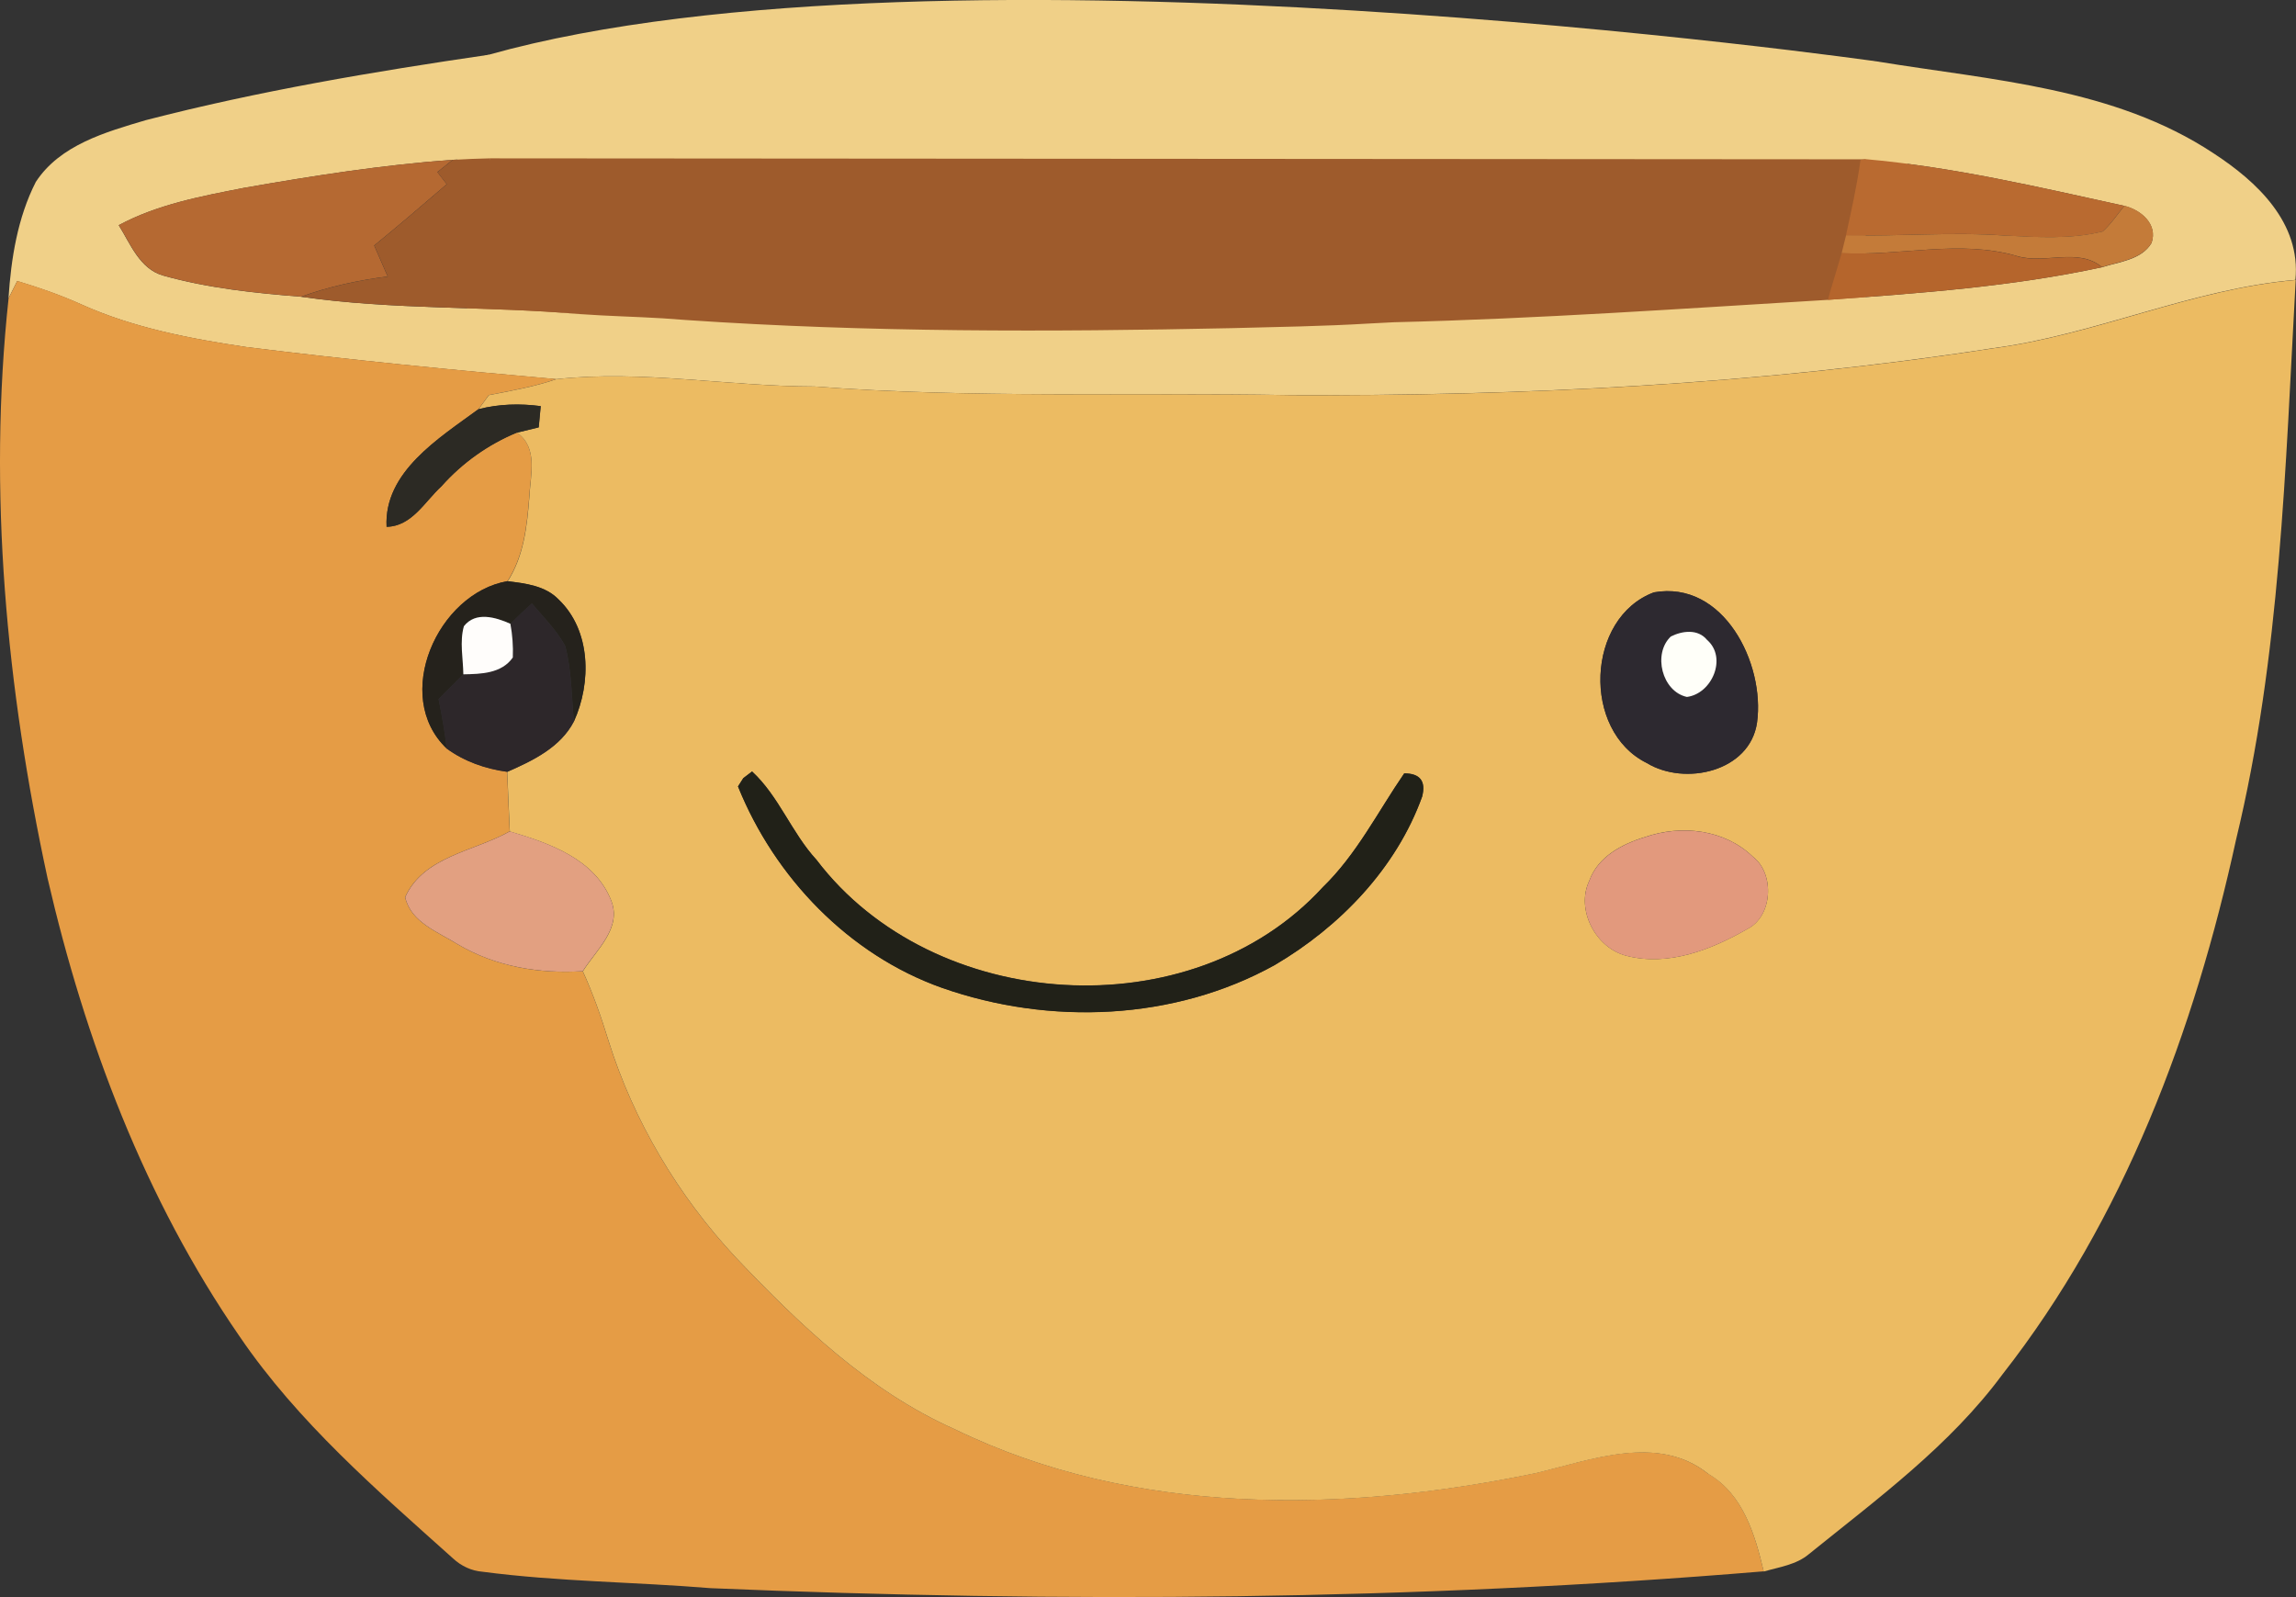 <svg width="69" height="48" viewBox="0 0 69 48" fill="none" xmlns="http://www.w3.org/2000/svg">
<rect x="0" y="0" width="69" height="48" fill="#333333" stroke="none"/>
<g clip-path="url(#clip0_7197_1954)">
<path d="M56.444 1.852C56.444 1.852 28.305 -2.175 14.691 1.644C1.076 5.463 12.692 3.488 12.692 3.488L14.691 5.955H57.615" fill="#F0D088"/>
<path d="M14.72 4.759L56.069 4.788V9.934L15.143 10.513L13.935 9.934" fill="#9E5B2C"/>
<path d="M56.068 4.785C58.696 5.018 61.273 5.624 63.842 6.188C64.333 6.309 64.856 6.736 64.657 7.305C64.357 7.81 63.683 7.869 63.166 8.032C60.458 8.616 57.687 8.813 54.931 9.012C50.584 9.274 46.242 9.58 41.885 9.685C41.637 9.696 41.391 9.708 41.149 9.723C39.77 9.806 38.394 9.826 37.015 9.862C31.557 9.978 26.096 9.99 20.649 9.62C20.466 9.607 20.101 9.58 19.917 9.567C19.091 9.517 18.268 9.5 17.442 9.441C14.646 9.195 11.825 9.321 9.043 8.918C7.651 8.808 6.249 8.661 4.902 8.282C4.197 8.081 3.919 7.332 3.568 6.768C4.73 6.144 6.037 5.9 7.319 5.649C9.401 5.284 11.494 4.956 13.603 4.803C13.974 4.781 14.346 4.768 14.715 4.759C14.7 3.72 14.673 2.682 14.688 1.646C11.226 2.152 7.772 2.734 4.383 3.611C3.176 3.969 1.804 4.354 1.076 5.468C0.528 6.544 0.333 7.77 0.255 8.967C0.32 8.835 0.452 8.578 0.517 8.446C1.168 8.643 1.815 8.866 2.44 9.148C4.009 9.855 5.717 10.18 7.411 10.432C10.509 10.817 13.614 11.122 16.719 11.395C19.306 11.113 21.892 11.614 24.479 11.616C29.214 11.974 33.961 11.791 38.7 11.873C45.78 11.907 52.881 11.551 59.885 10.466C62.983 10.057 65.857 8.683 68.982 8.412C69.154 6.696 67.827 5.457 66.517 4.604C63.542 2.635 59.862 2.412 56.44 1.852C56.292 2.826 56.156 3.803 56.064 4.783L56.068 4.785Z" fill="#F0D088"/>
<path d="M11.246 7.377C11.982 6.775 12.705 6.158 13.426 5.536C13.354 5.446 13.216 5.263 13.144 5.171C13.261 5.079 13.491 4.896 13.605 4.802C11.497 4.954 9.404 5.283 7.322 5.647C6.039 5.898 4.732 6.142 3.57 6.766C3.922 7.328 4.202 8.077 4.904 8.281C6.252 8.659 7.655 8.807 9.046 8.916C9.889 8.614 10.762 8.42 11.651 8.31C11.514 7.999 11.38 7.686 11.244 7.377H11.246Z" fill="#B56932"/>
<path d="M14.72 4.759C14.348 4.768 13.977 4.781 13.607 4.804C13.493 4.895 13.263 5.079 13.146 5.173C13.218 5.264 13.357 5.448 13.428 5.537C12.707 6.159 11.984 6.775 11.248 7.379C11.384 7.687 11.519 8.001 11.655 8.312C10.767 8.421 9.894 8.614 9.05 8.918C11.832 9.321 14.653 9.195 17.448 9.442C16.658 9.374 15.875 9.247 15.094 9.117C14.854 7.676 14.729 6.22 14.722 4.761L14.72 4.759Z" fill="#9E5B2C"/>
<path d="M55.476 7.072C57.072 7.11 58.668 6.962 60.264 7.081C61.237 7.132 62.233 7.197 63.189 6.958C63.44 6.732 63.628 6.446 63.841 6.186C61.271 5.624 58.694 5.016 56.066 4.783L55.912 4.808C55.809 5.569 55.639 6.318 55.476 7.072Z" fill="#B96A30"/>
<path d="M60.266 7.081C58.67 6.964 57.074 7.11 55.478 7.072C55.444 7.206 55.379 7.472 55.346 7.607C57.107 7.705 58.894 7.188 60.628 7.698C61.452 7.944 62.462 7.432 63.169 8.027C63.684 7.864 64.358 7.803 64.66 7.3C64.859 6.732 64.335 6.304 63.845 6.184C63.632 6.443 63.444 6.73 63.194 6.955C62.238 7.195 61.242 7.13 60.268 7.079L60.266 7.081Z" fill="#C47B39"/>
<path d="M60.628 7.701C58.893 7.191 57.109 7.705 55.346 7.609C55.233 8.005 55.108 8.397 54.992 8.793L54.934 9.012C57.689 8.813 60.458 8.616 63.169 8.032C62.462 7.435 61.452 7.947 60.628 7.703V7.701Z" fill="#B5652C"/>
<path d="M51.341 44.299C49.826 43.08 47.814 43.876 46.148 44.272C40.389 45.469 34.094 45.581 28.693 42.954C26.103 41.804 24.03 39.811 22.103 37.784C20.372 35.927 19.045 33.696 18.282 31.271C18.067 30.562 17.818 29.861 17.512 29.188C16.211 29.273 14.893 29.052 13.76 28.383C13.167 28.011 12.339 27.72 12.175 26.962C12.726 25.731 14.257 25.588 15.318 24.984C15.289 24.387 15.264 23.789 15.24 23.194C14.588 23.105 13.955 22.883 13.422 22.494C11.772 20.921 13.149 17.827 15.253 17.464C15.741 16.706 15.837 15.804 15.905 14.927C15.938 14.265 16.178 13.455 15.535 12.999C14.667 13.357 13.888 13.911 13.265 14.614C12.766 15.07 12.377 15.818 11.618 15.831C11.533 14.182 13.2 13.164 14.38 12.296C14.456 12.189 14.613 11.981 14.689 11.873C15.374 11.741 16.061 11.62 16.722 11.392C13.617 11.119 10.512 10.815 7.414 10.43C5.72 10.177 4.012 9.853 2.443 9.146C1.818 8.862 1.171 8.638 0.52 8.443C0.455 8.575 0.323 8.833 0.258 8.965C-0.369 14.782 0.195 20.688 1.429 26.394C2.554 31.262 4.352 36.043 7.206 40.173C8.954 42.74 11.322 44.782 13.619 46.841C13.859 47.064 14.165 47.21 14.499 47.237C16.771 47.536 19.072 47.543 21.355 47.731C31.901 48.176 42.479 48.102 53.002 47.225C52.743 46.125 52.387 44.908 51.344 44.297L51.341 44.299Z" fill="#E59C45"/>
<path d="M38.705 11.874C33.966 11.791 29.218 11.975 24.484 11.617C21.896 11.614 19.311 11.116 16.723 11.395C16.063 11.621 15.376 11.744 14.691 11.876C14.615 11.984 14.458 12.192 14.382 12.299C14.995 12.14 15.626 12.125 16.251 12.207C16.238 12.366 16.204 12.688 16.191 12.845C16.027 12.885 15.703 12.966 15.539 13.004C16.179 13.46 15.94 14.27 15.909 14.932C15.841 15.807 15.745 16.711 15.257 17.47C15.796 17.535 16.392 17.606 16.79 18.02C17.764 18.951 17.778 20.519 17.249 21.683C16.846 22.463 16.011 22.864 15.244 23.199C15.268 23.795 15.293 24.392 15.322 24.989C16.502 25.338 17.874 25.813 18.366 27.061C18.702 27.893 17.916 28.553 17.516 29.191C17.822 29.864 18.069 30.565 18.286 31.274C19.047 33.699 20.376 35.93 22.107 37.787C24.034 39.814 26.107 41.807 28.697 42.957C34.096 45.584 40.39 45.472 46.152 44.275C47.818 43.879 49.83 43.083 51.345 44.302C52.388 44.913 52.744 46.13 53.004 47.231C53.469 47.096 53.984 47.029 54.365 46.705C56.42 45.045 58.591 43.454 60.176 41.309C63.831 36.646 65.949 30.972 67.2 25.229C68.532 19.725 68.68 14.042 68.991 8.415C65.866 8.686 62.992 10.059 59.894 10.469C52.89 11.554 45.789 11.91 38.709 11.876L38.705 11.874ZM42.738 23.938C41.962 26.095 40.267 27.849 38.313 28.999C35.293 30.679 31.544 30.82 28.314 29.688C25.507 28.694 23.277 26.363 22.178 23.634L22.337 23.385L22.601 23.184C23.41 23.931 23.79 25.027 24.538 25.84C28.039 30.453 35.81 30.974 39.755 26.661C40.775 25.674 41.409 24.394 42.201 23.24C42.678 23.242 42.857 23.475 42.738 23.936V23.938ZM49.705 17.803C51.8 17.431 53.047 19.946 52.803 21.716C52.59 23.195 50.631 23.627 49.492 22.933C47.531 21.967 47.667 18.561 49.705 17.803ZM52.507 27.922C51.424 28.544 50.134 29.052 48.872 28.723C47.95 28.488 47.347 27.332 47.764 26.466C48.021 25.748 48.744 25.367 49.429 25.159C50.524 24.777 51.824 24.922 52.679 25.748C53.342 26.256 53.275 27.542 52.507 27.922Z" fill="#ECBB62"/>
<path d="M11.62 15.834C12.378 15.82 12.768 15.073 13.267 14.617C13.889 13.916 14.671 13.359 15.537 13.001C15.7 12.963 16.025 12.885 16.188 12.843C16.202 12.684 16.235 12.361 16.249 12.205C15.624 12.122 14.993 12.14 14.38 12.297C13.2 13.165 11.534 14.181 11.617 15.832L11.62 15.834Z" fill="#2C2A24"/>
<path d="M13.424 22.496C13.37 21.997 13.278 21.501 13.182 21.011C13.428 20.76 13.677 20.512 13.927 20.266C13.923 19.785 13.813 19.29 13.943 18.82C14.294 18.368 14.899 18.55 15.34 18.747C15.55 18.536 15.765 18.333 15.984 18.136C16.331 18.545 16.721 18.932 16.985 19.409C17.182 20.145 17.175 20.919 17.247 21.68C17.775 20.514 17.762 18.948 16.788 18.017C16.39 17.603 15.794 17.532 15.255 17.467C13.15 17.829 11.774 20.921 13.424 22.496Z" fill="#25221C"/>
<path d="M49.492 22.933C50.629 23.628 52.59 23.195 52.803 21.716C53.049 19.946 51.802 17.431 49.705 17.802C47.666 18.561 47.529 21.966 49.492 22.933ZM50.211 19.129C50.558 18.957 51.023 18.894 51.299 19.232C51.912 19.765 51.449 20.85 50.692 20.946C49.942 20.785 49.658 19.648 50.208 19.129H50.211Z" fill="#2D2930"/>
<path d="M15.982 18.136C15.763 18.333 15.548 18.536 15.338 18.747C15.4 19.082 15.425 19.42 15.411 19.76C15.073 20.243 14.453 20.257 13.925 20.266C13.674 20.512 13.426 20.76 13.18 21.011C13.278 21.501 13.368 21.997 13.421 22.496C13.954 22.886 14.585 23.107 15.239 23.197C16.007 22.861 16.842 22.46 17.245 21.68C17.173 20.919 17.18 20.145 16.983 19.409C16.719 18.932 16.327 18.545 15.982 18.136Z" fill="#2D272A"/>
<path d="M15.411 19.761C15.425 19.421 15.4 19.08 15.338 18.747C14.897 18.55 14.292 18.369 13.941 18.821C13.809 19.291 13.918 19.787 13.925 20.266C14.453 20.257 15.073 20.244 15.411 19.761Z" fill="#FFFDFB"/>
<path d="M50.694 20.946C51.451 20.85 51.914 19.765 51.301 19.232C51.026 18.895 50.558 18.957 50.213 19.129C49.662 19.648 49.947 20.785 50.697 20.946H50.694Z" fill="#FFFFF9"/>
<path d="M42.202 23.243C41.407 24.398 40.773 25.675 39.755 26.664C35.809 30.978 28.039 30.459 24.538 25.843C23.79 25.031 23.408 23.935 22.602 23.188L22.338 23.389L22.179 23.637C23.278 26.367 25.507 28.698 28.314 29.692C31.544 30.824 35.294 30.68 38.313 29.002C40.268 27.852 41.962 26.098 42.739 23.942C42.855 23.481 42.678 23.248 42.202 23.246V23.243Z" fill="#212118"/>
<path d="M12.177 26.962C12.34 27.72 13.171 28.011 13.762 28.383C14.894 29.052 16.213 29.271 17.513 29.188C17.914 28.55 18.7 27.89 18.364 27.058C17.869 25.81 16.497 25.335 15.319 24.986C14.258 25.588 12.727 25.734 12.177 26.964V26.962Z" fill="#E2A081"/>
<path d="M52.68 25.75C51.825 24.924 50.524 24.779 49.43 25.161C48.745 25.369 48.022 25.75 47.764 26.468C47.348 27.336 47.95 28.49 48.872 28.725C50.133 29.052 51.424 28.546 52.508 27.924C53.275 27.546 53.342 26.257 52.68 25.75Z" fill="#E2997D"/>
</g>
<defs>
<clipPath id="clip0_7197_1954">
<rect width="69" height="48" fill="white"/>
</clipPath>
</defs>
</svg>
